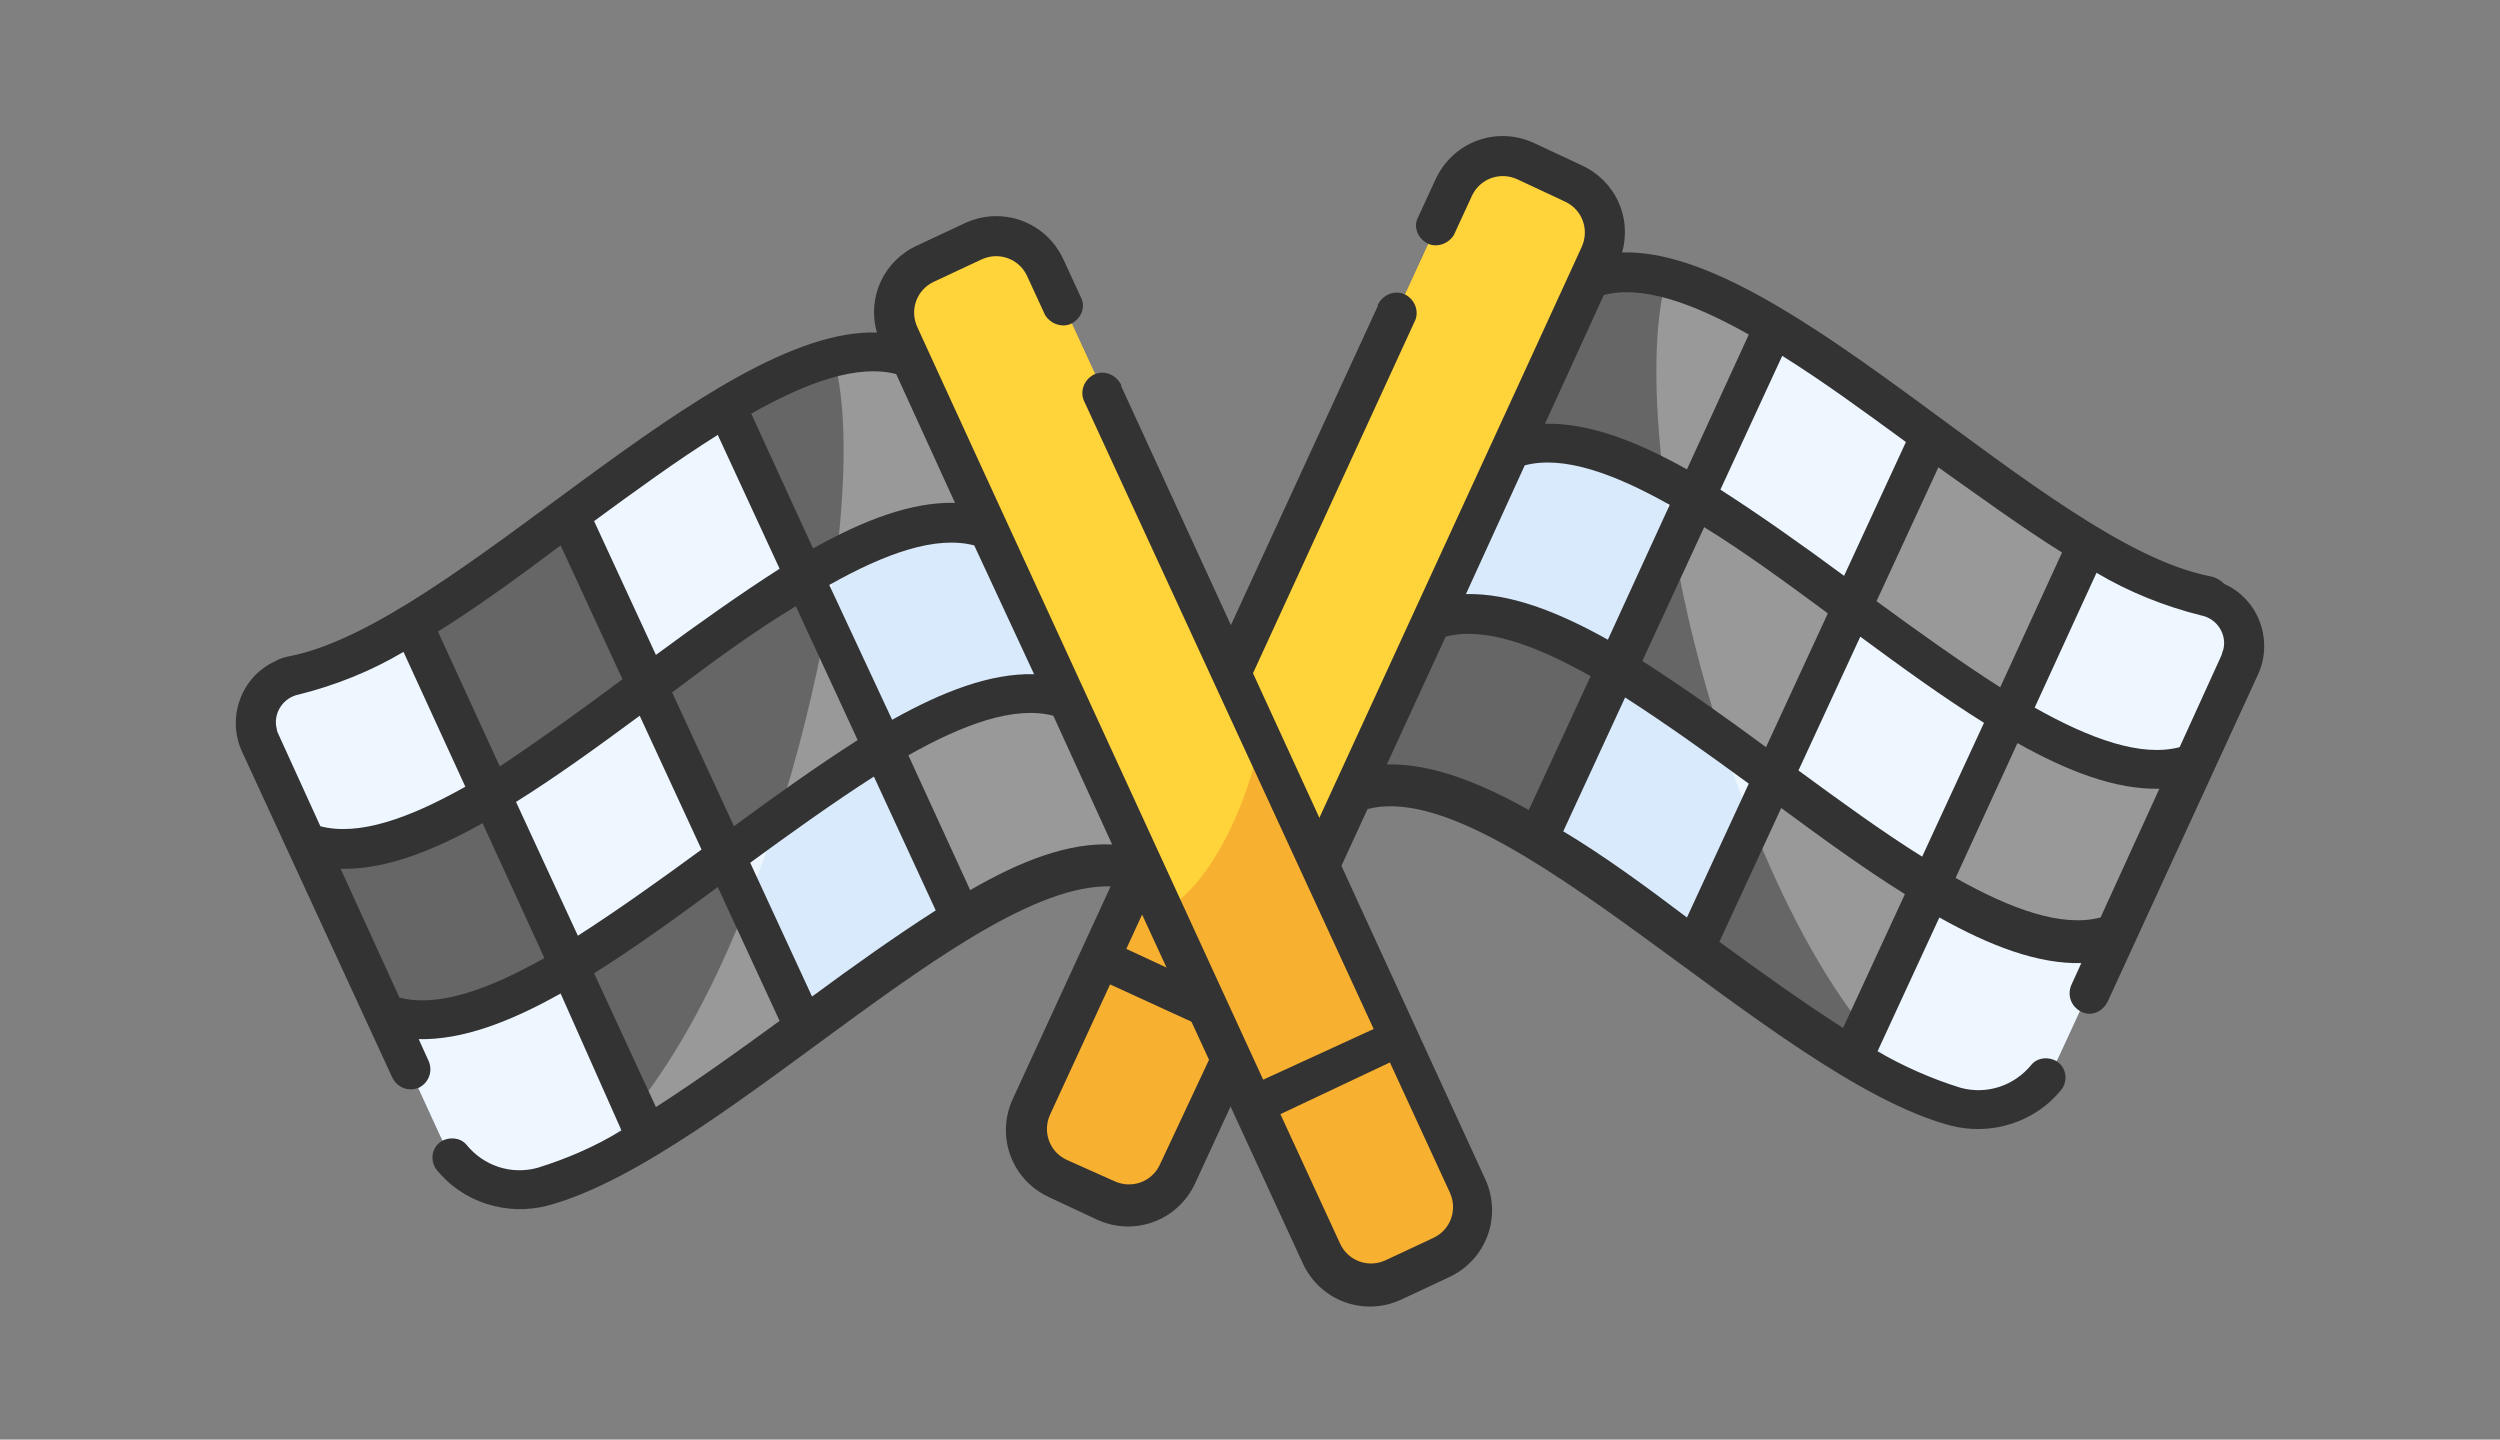 <?xml version="1.0" encoding="utf-8"?>
<!-- Generator: Adobe Illustrator 24.2.3, SVG Export Plug-In . SVG Version: 6.00 Build 0)  -->
<svg version="1.1" id="Layer_1" xmlns="http://www.w3.org/2000/svg" xmlns:xlink="http://www.w3.org/1999/xlink" x="0px" y="0px"
	 viewBox="0 0 246.6 142" style="enable-background:new 0 0 246.6 142;" xml:space="preserve">
<rect x="0" y="0" width="246.6" height="142" fill="#808080" stroke="none"/>
<style type="text/css">
	.st0{fill:#EEF6FF;}
	.st1{fill:#D9EAFC;}
	.st2{fill:#999999;}
	.st3{fill:#666666;}
	.st4{fill:#F7B030;}
	.st5{fill:#FFD33A;}
	.st6{fill:#333333;}
</style>
<g id="Layer_2_1_">
	<g id="Board_Game">
		<path class="st0" d="M133.5,78c14.5-5.4,41.4,26.1,59.4,31c4.1,1.1,8.4-0.9,10.2-4.8l17.8-38.6c1.1-2.4,0-5.3-2.4-6.4
			c-0.3-0.1-0.7-0.3-1-0.3c-18-3.7-45.8-36.8-60.7-31.3L133.5,78z"/>
		<path class="st1" d="M156.8,27.5L133.5,78c13.7-5.1,38.3,22.5,56.1,29.8c-18.9-16.1-29.7-64.5-25.3-80.4
			C161.9,26.7,159.2,26.7,156.8,27.5z"/>
		<path class="st2" d="M198.2,70.5l-7.7,16.8c6.9,4.2,13.3,6.6,18.2,4.8l7.7-16.8C211.5,77.1,205.1,74.7,198.2,70.5z"/>
		<path class="st2" d="M167.2,49.1l-7.7,16.8c4.9,3,10.2,6.8,15.5,10.7l7.7-16.8C177.5,56,172.2,52.1,167.2,49.1L167.2,49.1z"/>
		<path class="st2" d="M205.9,53.7c-5-3-10.2-6.9-15.5-10.7l-7.7,16.8c5.3,3.9,10.5,7.8,15.5,10.7L205.9,53.7z"/>
		<path class="st2" d="M167.2,49.1l7.7-16.9c-6.9-4.2-13.3-6.6-18.2-4.8L149,44.3C153.9,42.5,160.3,44.9,167.2,49.1L167.2,49.1z"/>
		<path class="st2" d="M190.4,87.4c-5-3-10.2-6.9-15.4-10.7l-7.7,16.8c5.3,3.9,10.5,7.8,15.5,10.7L190.4,87.4z"/>
		<path class="st3" d="M151.7,82.7l7.7-16.8c-6.9-4.2-13.3-6.6-18.2-4.8L133.5,78C138.5,76.2,144.8,78.6,151.7,82.7z"/>
		<path class="st4" d="M109.1,118.3l-4.7-2.2c-2.7-1.2-3.8-4.4-2.6-7.1l41.7-90.6c1.2-2.7,4.4-3.9,7.1-2.6l4.7,2.2
			c2.7,1.2,3.8,4.4,2.6,7.1l-41.7,90.6C114.9,118.4,111.8,119.5,109.1,118.3L109.1,118.3z"/>
		<path class="st5" d="M122.9,101.1l35-76c1.2-2.7,0.1-5.8-2.6-7.1l-4.7-2.2c-2.7-1.2-5.8-0.1-7.1,2.6l-35,76L122.9,101.1z"/>
		<path class="st4" d="M122.2,64.5l-13.8,30l14.4,6.6l8.8-19.1C126.6,79.1,122.9,69.7,122.2,64.5z"/>
		<path class="st3" d="M172.8,81.2l-5.6,12.2c5.3,3.9,10.5,7.8,15.5,10.7l1.2-2.6C179.6,96.1,175.9,89,172.8,81.2L172.8,81.2z"/>
		<path class="st3" d="M165.1,53.8l-5.6,12.2c3.3,2,6.8,4.4,10.4,7C167.8,66.6,166.2,60.2,165.1,53.8z"/>
		<path class="st3" d="M156.8,27.5L149,44.3c4.2-1.5,9.4,0,15.1,3c-1-8.3-1-15.4,0.3-19.9C161.9,26.7,159.2,26.7,156.8,27.5
			L156.8,27.5z"/>
		<path class="st6" d="M217.8,56.8c-16.1-3.3-41.6-32.4-57.8-31.9c1-3.5-0.7-7.1-4-8.6l-4.7-2.2c-3.7-1.7-8-0.1-9.7,3.6l-1.8,3.9
			c-0.4,1,0.2,2.1,1.2,2.5c0.9,0.3,1.9-0.1,2.4-0.9l1.8-3.9c0.8-1.7,2.8-2.4,4.5-1.6l4.7,2.2c1.7,0.8,2.4,2.8,1.6,4.5
			c-1.9,4.2-32.6,70.9-34.1,74.2l-10.8-5l28.4-61.8c0.5-0.9,0.2-2.1-0.8-2.7c-0.9-0.5-2.1-0.2-2.7,0.8c-0.1,0.1-0.1,0.2-0.1,0.3
			l-36,78.2c-1.7,3.7-0.1,8,3.6,9.7l4.7,2.2c3.7,1.7,8,0.1,9.7-3.6l17-36.9c13.3-3.4,39.8,26.4,57.4,31.2c4.1,1.1,8.5-0.3,11.1-3.6
			c0.6-0.9,0.4-2.1-0.5-2.7c-0.8-0.5-1.9-0.4-2.5,0.3c-1.7,2.1-4.4,3-7,2.3c-2.9-0.9-5.6-2.1-8.2-3.6l6.1-13.2c5,2.8,9.7,4.6,14,4.5
			l-1,2.2c-0.4,1,0,2.1,1,2.6c1,0.5,2.1,0,2.6-1c0,0,0,0,0,0l14.8-32.2c1.6-3.4,0.1-7.5-3.3-9C218.9,57.1,218.4,56.9,217.8,56.8
			L217.8,56.8z M114.4,114.9c-0.8,1.7-2.8,2.4-4.5,1.6l-4.7-2.1c-1.7-0.8-2.4-2.8-1.6-4.5l5.9-12.8l10.9,5L114.4,114.9z M203.4,54.5
			l-6.1,13.3c-3.9-2.5-8.1-5.5-12.2-8.5l6.1-13.2C195.3,49,199.4,52,203.4,54.5z M188,43.6l-6.1,13.2c-4.2-3.1-8.3-6-12.2-8.5
			l6.1-13.2C179.8,37.6,183.9,40.6,188,43.6L188,43.6z M180.3,60.5l-6.1,13.2c-4.2-3.1-8.3-6-12.2-8.5l6.1-13.2
			C172,54.4,176.1,57.4,180.3,60.5L180.3,60.5z M158.2,29.1c3.8-1,8.8,0.8,14.3,3.9l-6.1,13.3c-5-2.8-9.7-4.6-14-4.5L158.2,29.1z
			 M150.4,45.9c3.8-1,8.8,0.8,14.3,3.9l-6.1,13.3c-5-2.8-9.7-4.6-14-4.5L150.4,45.9z M136.8,75.4l5.8-12.6c3.8-1,8.8,0.8,14.3,3.9
			l-6.1,13.2C145.8,77.1,141.1,75.3,136.8,75.4L136.8,75.4z M154.2,82l6.1-13.2c3.9,2.5,8.1,5.5,12.2,8.5l-6.1,13.2
			C162.3,87.4,158.2,84.4,154.2,82L154.2,82z M181.8,101.4c-3.9-2.5-8.1-5.5-12.2-8.5l6.1-13.2c4.2,3.1,8.2,6,12.2,8.5L181.8,101.4z
			 M177.4,76l6.1-13.2c4.2,3.1,8.2,6,12.2,8.5l-6.1,13.2C185.6,82,181.5,79,177.4,76z M207.2,90.5c-3.8,1-8.8-0.8-14.3-3.9l6.1-13.3
			c5,2.8,9.7,4.6,14,4.5L207.2,90.5z M219.1,64.7l-4.1,9c-3.8,1-8.8-0.8-14.3-3.9l6.1-13.3c3.2,1.9,6.7,3.3,10.3,4.2
			c1.6,0.3,2.6,1.9,2.2,3.4C219.2,64.3,219.2,64.5,219.1,64.7z"/>
		<path class="st0" d="M113,85.8c-14.5-5.4-41.4,26.1-59.4,31c-4.1,1.1-8.4-0.9-10.2-4.8L25.7,73.4c-1.1-2.4,0-5.3,2.4-6.4
			c0.3-0.1,0.7-0.3,1-0.3c17.9-3.7,45.8-36.8,60.7-31.3L113,85.8z"/>
		<path class="st1" d="M89.8,35.3L113,85.8c-13.7-5.1-38.3,22.5-56.1,29.8c18.9-16,29.7-64.4,25.3-80.4
			C84.7,34.5,87.3,34.5,89.8,35.3z"/>
		<path class="st3" d="M48.4,78.4l7.7,16.8c-6.9,4.2-13.3,6.6-18.2,4.8l-7.7-16.8C35.1,85,41.5,82.5,48.4,78.4z"/>
		<path class="st3" d="M79.3,56.9l7.7,16.8c-5,3-10.2,6.9-15.5,10.7l-7.8-16.8C69.1,63.8,74.4,59.9,79.3,56.9z"/>
		<path class="st3" d="M40.7,61.5c5-3,10.2-6.9,15.5-10.7l7.7,16.8c-5.3,3.9-10.5,7.8-15.5,10.7L40.7,61.5z"/>
		<path class="st3" d="M79.3,56.9l-7.7-16.8c6.9-4.2,13.3-6.6,18.2-4.8l7.7,16.8C92.6,50.3,86.3,52.7,79.3,56.9L79.3,56.9z"/>
		<path class="st3" d="M56.2,95.2c5-3,10.2-6.9,15.5-10.7l7.7,16.8c-5.3,3.9-10.5,7.8-15.5,10.7L56.2,95.2z"/>
		<path class="st2" d="M94.8,90.6l-7.7-16.8c6.9-4.2,13.3-6.6,18.2-4.8l7.7,16.8C108.1,84,101.8,86.4,94.8,90.6z"/>
		<path class="st4" d="M137.5,126.2l4.7-2.2c2.7-1.2,3.8-4.4,2.6-7.1l-41.7-90.6c-1.2-2.7-4.4-3.8-7.1-2.6l-4.7,2.2
			c-2.7,1.2-3.8,4.4-2.6,7.1l41.7,90.6C131.6,126.2,134.8,127.4,137.5,126.2L137.5,126.2z"/>
		<path class="st5" d="M123.7,108.9l-35-76c-1.2-2.7-0.1-5.8,2.6-7.1l4.7-2.2c2.7-1.2,5.8-0.1,7.1,2.6l35,76L123.7,108.9z"/>
		<path class="st4" d="M124.3,72.4l13.8,29.9l-14.4,6.6l-8.8-19.1C120,86.9,123.7,77.5,124.3,72.4z"/>
		<path class="st2" d="M73.7,89.1l5.6,12.2c-5.3,3.9-10.5,7.8-15.5,10.7l-1.2-2.6C67,103.9,70.7,96.8,73.7,89.1z"/>
		<path class="st2" d="M81.5,61.6l5.6,12.2c-3.3,2-6.8,4.4-10.4,7C78.7,74.5,80.3,68.1,81.5,61.6z"/>
		<path class="st2" d="M89.8,35.3l7.7,16.8c-4.2-1.6-9.4-0.1-15,3c1-8.3,1-15.4-0.3-19.9C84.7,34.5,87.3,34.5,89.8,35.3z"/>
		<path class="st6" d="M28.7,64.7c16.1-3.3,41.6-32.4,57.8-31.9c-1-3.5,0.7-7.1,4-8.6l4.7-2.2c3.7-1.7,8-0.1,9.7,3.6l1.8,3.9
			c0.4,1-0.2,2.1-1.2,2.5c-0.9,0.3-1.9-0.1-2.4-0.9l-1.8-3.9c-0.8-1.7-2.8-2.4-4.5-1.6c0,0,0,0,0,0l-4.7,2.2
			c-1.7,0.8-2.4,2.8-1.6,4.5c1.9,4.2,32.6,70.9,34.1,74.2l10.9-5l-28.5-61.8c-0.5-0.9-0.2-2.1,0.8-2.7c0.9-0.5,2.1-0.2,2.7,0.8
			c0.1,0.1,0.1,0.2,0.1,0.3l35.9,78.2c1.7,3.7,0.1,8-3.6,9.7l-4.7,2.2c-3.7,1.7-8,0.1-9.7-3.6l-17-36.9
			c-13.3-3.4-39.8,26.4-57.4,31.2c-4.1,1.1-8.5-0.3-11.1-3.6c-0.6-0.9-0.4-2.1,0.5-2.7c0.8-0.5,1.9-0.4,2.5,0.3c1.7,2.1,4.4,3,7,2.3
			c2.9-0.9,5.7-2.1,8.3-3.7L55.3,98c-5,2.8-9.7,4.6-14,4.5l1,2.2c0.4,1,0,2.1-1,2.6c-1,0.4-2.1,0-2.6-1l0,0L23.9,74.2
			c-1.6-3.4-0.1-7.5,3.3-9C27.7,64.9,28.2,64.8,28.7,64.7z M132.2,122.7c0.8,1.7,2.8,2.4,4.5,1.6l4.7-2.2c1.7-0.8,2.4-2.8,1.6-4.5
			l-5.9-12.8l-10.8,5.1L132.2,122.7z M43.2,62.3l6.1,13.3C53.2,73,57.4,70,61.4,67l-6.1-13.2C51.3,56.8,47.2,59.8,43.2,62.3z
			 M58.6,51.4l6.1,13.2c4.2-3.1,8.3-6,12.2-8.5l-6.1-13.2C66.8,45.4,62.7,48.4,58.6,51.4L58.6,51.4z M66.3,68.3l6.1,13.2
			c4.2-3.1,8.3-6,12.2-8.5l-6.1-13.2C74.5,62.2,70.4,65.2,66.3,68.3z M88.4,36.9c-3.8-1-8.8,0.8-14.3,3.9l6.1,13.3
			c5-2.8,9.7-4.6,14-4.5L88.4,36.9z M96.1,53.8c-3.8-1-8.8,0.8-14.3,3.9L88,71c5-2.8,9.7-4.6,14-4.5L96.1,53.8z M109.7,83.3
			l-5.8-12.7c-3.8-1-8.8,0.8-14.3,3.9l6.1,13.3C100.7,84.9,105.4,83.1,109.7,83.3L109.7,83.3z M92.3,89.8l-6.1-13.2
			c-3.9,2.5-8.1,5.5-12.2,8.5l6.1,13.2C84.3,95.2,88.4,92.3,92.3,89.8L92.3,89.8z M64.7,109.2c3.9-2.5,8.1-5.5,12.2-8.5l-6.1-13.2
			c-4.2,3.1-8.2,6-12.2,8.5L64.7,109.2z M69.2,83.8l-6.1-13.2c-4.2,3.1-8.2,6-12.2,8.5L57,92.3C60.9,89.8,65.1,86.8,69.2,83.8
			L69.2,83.8z M39.4,98.4c3.8,1,8.8-0.8,14.3-3.9l-6.1-13.3c-5,2.8-9.7,4.6-14,4.5L39.4,98.4z M27.5,72.5l4.1,9
			c3.8,1,8.8-0.8,14.3-3.9l-6.1-13.3c-3.2,1.9-6.7,3.3-10.3,4.2c-1.6,0.3-2.6,1.9-2.2,3.4C27.3,72.1,27.4,72.3,27.5,72.5z"/>
	</g>
</g>
</svg>
